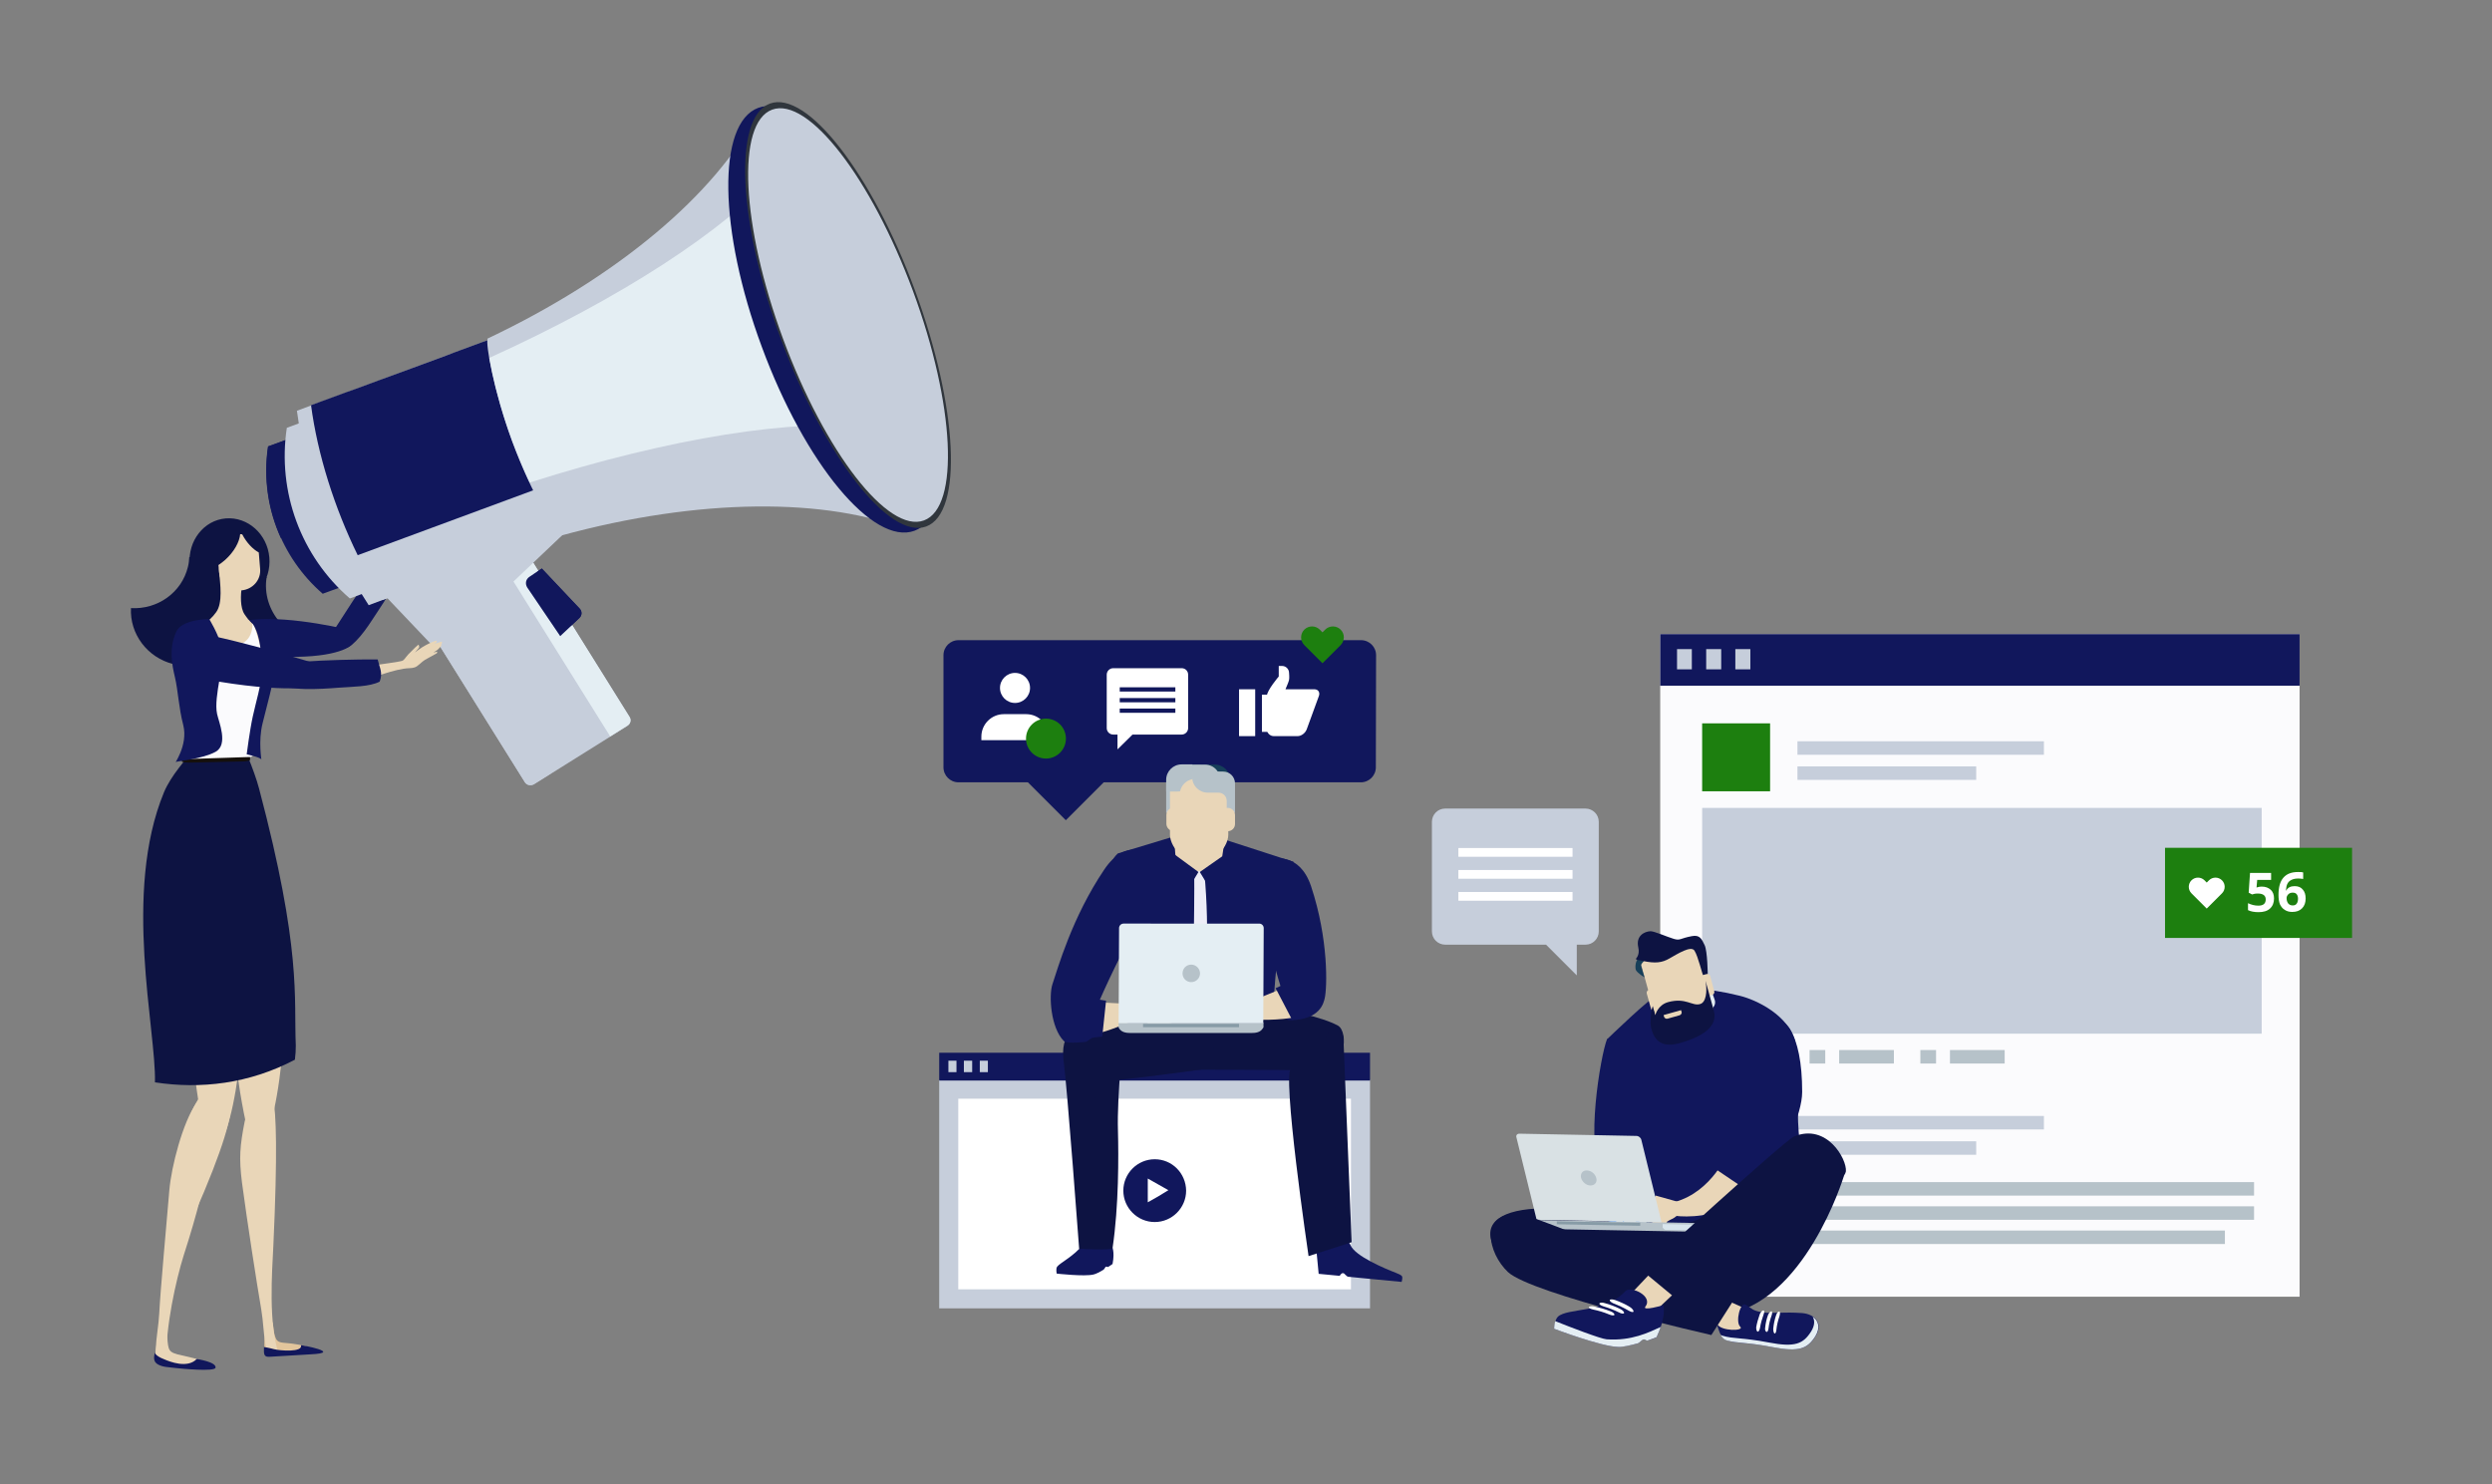 <?xml version="1.0" encoding="utf-8"?>
<!-- Generator: Adobe Illustrator 23.1.1, SVG Export Plug-In . SVG Version: 6.00 Build 0)  -->
<svg version="1.1" id="Layer_1" xmlns="http://www.w3.org/2000/svg" xmlns:xlink="http://www.w3.org/1999/xlink" x="0px" y="0px"
	 viewBox="0 0 1111.2 662" style="enable-background:new 0 0 1111.2 662;" xml:space="preserve">
<rect x="0" y="0" width="1111.2" height="662" fill="#808080" stroke="none"/>
<style type="text/css">
	.st0{display:none;}
	.st1{display:inline;fill:#EAEBF3;}
	.st2{fill:#0D1342;}
	.st3{fill:#11175C;}
	.st4{fill:#E2C59C;}
	.st5{fill:#E9D6B8;}
	.st6{fill:#C6CEDB;}
	.st7{fill:#E4EEF3;}
	.st8{fill:#30363D;}
	.st9{fill:#15100C;}
	.st10{fill:#FBFBFD;}
	.st11{fill:none;stroke:#C6CEDB;stroke-width:9.022;}
	.st12{fill:#1D7F0F;}
	.st13{fill:none;stroke:#C6CEDB;stroke-width:6.014;}
	.st14{fill:none;stroke:#B6C2C9;stroke-width:6.014;}
	.st15{fill:#F5B1AE;}
	.st16{fill:#FFFFFF;}
	.st17{fill:#4E99FF;}
	.st18{fill:none;stroke:#C6CEDB;stroke-width:5.112;}
	.st19{fill:#EDEDF7;}
	.st20{fill:#B6C2C9;}
	.st21{fill:#163F59;}
	.st22{fill:#879BA6;}
	.st23{fill:#ECB60D;}
	.st24{fill:#C4D1E1;}
	.st25{fill:#D8E5ED;}
	.st26{fill:#D9E1E4;}
</style>
<g id="Bg" class="st0">
	<rect x="-6.5" y="-11.5" class="st1" width="1131.3" height="688.1"/>
</g>
<g id="dizajn">
	<g>
		<path class="st2" d="M118.9,257.4c-2.5-2.2-5.5-3.9-9-4.7C99,250,88,256.6,85.4,267.3c-2.6,10.7,4.2,21.6,15.1,24.2
			c10.7,2.6,21.4-3.6,24.3-14C120.1,272.1,117.7,264.8,118.9,257.4z"/>
		<g>
			<path class="st3" d="M106.8,281.1c-0.2-2.4,1.8-4.3,5.4-4.7c18.4-1.9,44.6,4.8,44.6,4.8s2.8,3.6,0.1,6.3
				c-3.2,3.2-15.6,7.1-41.2,4.7C108.4,291.4,107.2,285.2,106.8,281.1z"/>
			<g>
				<path class="st4" d="M183.1,239.3c0,0,2-3.5,3.8-4.4c1.3-0.6,7.8-2.5,7.8-2.5s-1.4,2.1-4,2.8
					C186.9,236.4,183.1,239.3,183.1,239.3z"/>
				<path class="st4" d="M186.9,236.7c1-2.3,3.6-3.7,7.1-4.7c3.3-0.9,4.1-2.9,4.1-2.9s-2.2,0.3-7.1,2.2c-1.4,0.5-2.8,1.2-4.1,1.7
					C182.5,235.2,184.3,242.7,186.9,236.7z"/>
				<path class="st5" d="M181,242.8c1.8-0.1,4.2-2.5,5.3-2.3c3.1,0.7,4.6,2.1,4.7,2c0.1-3.8-5.1-4.6-6.7-6.3
					C182.6,234.7,176.3,243.1,181,242.8z"/>
				<path class="st5" d="M169.2,260.3c2.7-6.2,5.6-13.3,8.4-16c4-3.9,7.8-4.1,9.3-7.6c0.2-0.4,0.4-0.7,0.6-1.1
					c0.6-1,1.1-2.2,1.4-2.5c0.3-0.4,1.4-1.5,0.8-1.3c-5.3,2.3-11,5.3-11.9,6.4c-1.7,2.3-10.9,15.3-13.3,20.8
					C161.8,265.4,165.5,268.6,169.2,260.3z"/>
				<path class="st5" d="M186.4,236.5c0,0-1.3-0.6-0.9-1.6c0.6-1.6,3.1-4.2,4.1-5c1.1-1,6.7-4.7,6.7-4.7s-0.7,2.4-3,3.9
					C190,231.3,186.4,236.5,186.4,236.5z"/>
				<path class="st5" d="M158.5,267.3c1,4.5-2.8,16.9-0.4,17.3c8.6-10.2,18.2-44.2,18.2-44.2L158.5,267.3z"/>
			</g>
			<path class="st3" d="M174.8,260.4c-2.3-3.6-4.8-3.7-8.4-5.3c-5.8,7.4-12.7,18.7-18.1,26.9c-2,3.1,1.5,6,3.8,6.9
				c3.8,1.6,9.6-5.9,13.7-12.2C169.4,271,173.9,265.4,174.8,260.4z"/>
		</g>
		<g>
			<path class="st3" d="M162.2,258.1c-6.1,2.2-12.2,4.5-18.3,6.7c-18.8-16.3-28-41.1-24.3-65.7c6.1-2.2,12.2-4.5,18.3-6.7
				C146,214.3,154.1,236.2,162.2,258.1z"/>
			<path class="st3" d="M151.9,230.4c-4.7-12.6-9.4-25.3-14.1-38c-6.1,2.2-12.2,4.5-18.3,6.7c-2.1,14.2,0,28.4,5.8,41
				C134.3,236.9,143.1,233.7,151.9,230.4z"/>
			<path class="st6" d="M280.7,319.7c0.8,1.4,0.4,3.1-0.9,4l-41.7,26.1c-1.4,0.8-3.1,0.4-4-0.9l-43.9-70.3c-0.8-1.4-0.4-3.1,0.9-4
				l41.7-26.1c1.4-0.8,3.1-0.4,4,0.9L280.7,319.7z"/>
			<path class="st7" d="M280.7,319.7l-43.9-70.3c-0.8-1.4-2.6-1.7-4-0.9l-41.7,26.1c-1.1,0.7-1.6,2-1.2,3.2l33.9-21.2
				c1.4-0.8,3.1-0.4,4,0.9l43.9,70.3c0.1,0.2,0.2,0.5,0.3,0.7l7.8-4.9C281.2,322.8,281.6,321,280.7,319.7z"/>
			<path class="st6" d="M202.6,276.3c-0.9-1.4-0.4-3.1,0.9-4l34.2-21.4l-1-1.6c-0.8-1.4-2.6-1.7-4-0.9l-41.7,26.1
				c-1.4,0.9-1.7,2.6-0.9,4l43.9,70.3c0.8,1.4,2.6,1.7,4,0.9l7.5-4.7L202.6,276.3z"/>
			<path class="st6" d="M262.9,217.8c2.6,2.7,2.5,7-0.2,9.5l-62.1,59c-2.7,2.6-7,2.5-9.5-0.2l-28.7-30.2c-2.6-2.7-2.5-7,0.2-9.5
				l62.1-59c2.7-2.6,7-2.5,9.5,0.2L262.9,217.8z"/>
			<path class="st6" d="M177.1,259.1c-7,2.6-14.1,5.2-21.1,7.8c-21.8-18.8-32.4-47.6-28.1-76.1c7-2.6,14.1-5.2,21.1-7.8
				C158.3,208.4,167.7,233.8,177.1,259.1z"/>
			<path class="st6" d="M174.3,266.2c-3.3,1.2-6.6,2.5-9.9,3.7c-16.1-24.7-28.1-57.4-32-86.7c3.3-1.2,6.6-2.5,9.9-3.7
				C152.9,208.4,163.6,237.3,174.3,266.2z"/>
			<g>
				<path class="st6" d="M263.6,233.1c-3.3,1.2-89.6,33.1-92.9,34.4c-16.1-24.7-28.1-57.4-32-86.6c3.3-1.2,89.6-33.1,92.9-34.4
					C242.2,175.4,252.9,204.3,263.6,233.1z"/>
				<path class="st3" d="M230.9,146.8c-0.2,0.1-0.6,0.2-1,0.3c-0.9,0.3-2.1,0.8-3.7,1.4c-0.5,0.2-1.1,0.4-1.7,0.6
					c-1.1,0.4-2.2,0.8-3.4,1.3c-0.6,0.2-1.3,0.5-1.9,0.7c-1.5,0.5-2.9,1.1-4.5,1.6c-2.9,1.1-6,2.2-9.2,3.4c-2.1,0.8-4.4,1.6-6.6,2.5
					c-9.8,3.6-20.5,7.6-30.2,11.1c-3.5,1.3-6.9,2.6-10,3.7c-1.6,0.6-3.1,1.1-4.5,1.6c-8.6,3.2-14.6,5.4-15.5,5.7
					c2.9,22,10.5,45.9,20.8,66.9l96.3-35.6c-8.1-21.9-16.2-43.8-24.3-65.7C231.4,146.6,231.2,146.7,230.9,146.8z"/>
			</g>
			<path class="st3" d="M258.5,271.5l-16.9-18l-5.6,3.8c-1.6,1.1-1.9,3.1-0.9,4.7l14.7,21.7l8.6-8.1
				C259.5,274.5,259.6,272.7,258.5,271.5z"/>
			<path class="st3" d="M241.6,253.6l-1.8,1.2c-0.5,1.1-0.5,2.3,0.2,3.3l14.4,21.2l4-3.8c1.2-1.1,1.2-2.9,0.1-4.1L241.6,253.6z"/>
			<path class="st6" d="M379.7,141c-12.1-32.8-26.6-63.1-42.3-89.9c-18.3,35.4-61.9,72.4-120,99.9l0,0.2c-0.8,2.3,2.5,22.6,11,45.7
				c8.6,23.2,19.3,40.7,21.4,41.9l0,0.1c0.1,0,0.1,0,0.2,0l0,0l0,0c61.8-16.9,118.9-17.1,155.8-2.1
				C400.6,206.2,391.9,173.8,379.7,141z"/>
			<path class="st7" d="M377.7,135.5c-2-5.4-4.1-10.7-6.3-15.9c-7-15.7-15.6-29.9-25.5-42.5c-22.5,25.5-68.8,55.8-127.7,82.5
				c1.5,8.5,4.7,22.2,10.3,37.3c2.5,6.6,5.1,12.8,7.7,18.3c62.8-20,118.5-28.7,152.7-24.6C387.8,172.6,384.2,154,377.7,135.5z"/>
			<path class="st3" d="M339.7,154.7c19.2,52.1,49.7,88.8,68.1,82c18.4-6.8,17.6-54.5-1.6-106.6c-19.2-52.1-49.7-88.8-68.1-82
				S320.4,102.7,339.7,154.7z"/>
			<path class="st8" d="M348.3,151.5c19.3,52.1,48.2,89.4,64.7,83.3c16.5-6.1,14.2-53.2-5-105.3c-19.2-52.1-48.2-89.4-64.7-83.3
				C326.8,52.3,329.1,99.5,348.3,151.5z"/>
			<path class="st6" d="M349.2,151.2c18.7,50.6,46.8,86.8,62.8,80.9c16-5.9,13.8-51.7-4.9-102.3c-18.7-50.5-46.8-86.8-62.8-80.9
				S330.5,100.6,349.2,151.2z"/>
		</g>
		<g>
			<path class="st4" d="M137.2,600.6c0,0-1.9-0.7-7.1-1.4c-3.1-0.4-5.3-0.2-6.4-1.3c-1.9-1.7-1.8-8.3-2.2-8.2
				c-4.2,1.1-4.4,14.5-2.4,14.4c2.8,0,16.4-1.4,17.6-1.5C137.8,602.5,137.5,600.3,137.2,600.6z"/>
			<path class="st5" d="M116.9,488.2c-1.4,1.7-6.7,6.5-7.8,12c-2.1,10.7-2.6,16.2-1.2,27.2c2.3,17.3,6.6,45,8.6,56.6
				c1.8,10.5,0.5,23.6,7.9,20.2c-4.8-13.9-3.1-36.6-2.5-48.8C125.7,472.6,119.4,485.2,116.9,488.2z"/>
			<path class="st3" d="M134.2,599.9c1,3.3-9.4,2.5-12,1.8c-2.6-0.7-4.2-0.9-4.2-0.9c-0.1,0-0.2,0-0.3,0c0,0.1,0,0.1,0,0.2
				c0.1,1.8-0.6,4.3,2.4,4.1l18.4-1.1C153.3,603.3,134.2,599.8,134.2,599.9z"/>
			<path class="st5" d="M114.7,376.4c-3.5-0.9-3.6,2.1-6.1,9.8c-5,15-7.8,37.3-6.1,61c2,27.8,6.3,55.7,12,71
				c4.7-11,8.5-21,11.1-45.3C131.5,419.1,125.5,379.2,114.7,376.4z"/>
			<path class="st5" d="M115.9,380.3c-3.2-0.7-3.2,1.9-5.3,8.4c-4.1,12.7-6.1,31.4-3.9,51.3c2.5,23.2,7.6,48.9,13.8,49.2
				c2.4,0.1,3.4-17.3,4.3-31.8C127.6,412,125.8,382.4,115.9,380.3z"/>
			<path class="st5" d="M87.8,606.1c0,0-2-0.6-6.6-1.6c-3.2-0.7-4.8-1.2-5.6-2.5c-1.3-2.1-0.7-8.3-1.6-8.3c-4.2,0-5.4,11-4.4,12.8
				c1.3,2.3,15,3.3,17.1,2.2C87.6,608.2,88.1,606,87.8,606.1z"/>
			<path class="st5" d="M91.2,495.6c-1.9-0.9,0-8.9-3.7-3.6c-6,8.6-11.1,28.2-12,38.9c-1.4,16.8-3.9,43.5-4.5,54.9
				c-0.5,10.2-4.4,22.4,3.2,20.6c-0.4-14.4,4.2-35.3,7.7-46.5C94.2,521.8,97.2,498.3,91.2,495.6z"/>
			<path class="st3" d="M87.7,606.1c-4.1,4.3-12,1.2-14.5,0.1c-4.4-1.7-4.1-3.1-4.1-3.1c-0.4,1.7-1.1,4.2,1.5,5.5
				c2.3,1.2,4.8,1.1,7.7,1.5c2.5,0.3,17.3,1.7,17.8-0.1C96.7,607.4,87.8,606.1,87.7,606.1z"/>
			<path class="st5" d="M98.7,384.8c-3.4-1-3.5,1.9-6.2,9.3c-5.2,14.3-8.6,35.8-7.7,58.7c1.1,26.9,4.9,50.4,10,65.3
				c4.9-10.5,8.3-16.5,11.5-39.8C113.6,426.5,109.1,387.9,98.7,384.8z"/>
			<path class="st5" d="M95.1,484c-1.8-1-5.2,3.5-7.7,7.9c-4.9,8.7-6.8,19.6-9.4,34.5c-3,17.6-4,33.3-3.1,43.5
				c3.9-7.6,7.1-17.5,11.5-27.7C113.5,480.7,100.6,487.2,95.1,484z"/>
			<path class="st5" d="M99.6,381.5c-3.3-0.8-3.4,1.9-5.9,8.6c-4.7,13.2-7.5,32.8-5.8,53.7c1.5,19.5,4.7,37.1,8.7,50.2
				c1,3.3,4.7,3.4,5.4,0.4c2-9.5,3.3-20.3,4.4-31.8C110.8,415.2,109.8,384.1,99.6,381.5z"/>
			<path class="st2" d="M88.8,249c-1.5-0.3-2.9-0.5-4.4-0.6c-0.1,1.5-0.2,2.9-0.6,4.4c-2.8,11.6-13.7,19.1-25.4,18.4
				c-0.6,11.4,7.2,22.1,19,25c13.3,3.2,26.6-4.7,29.7-17.8C110.3,265.4,102.1,252.2,88.8,249z"/>
			<path class="st2" d="M120.1,248.6c0.9,10.5-6.3,19.7-16.1,20.5c-9.8,0.8-18.5-7-19.4-17.4c-0.9-10.5,6.3-19.7,16.1-20.5
				C110.5,230.4,119.2,238.2,120.1,248.6z"/>
			<path class="st5" d="M82.2,282.8c0,0,9.8,15.6,19.9,17.1c10.1,1.4,14.6-1.1,15.6-5.2s0.8-11.9-1.6-13.7s-4.8-3.6-7.1-7.1
				c-1.9-2.9-1.8-8.4-1.1-12.7c0.8-4.3,4.1-4.9,0.6-6.6c-3.5-1.7-2.3-3.8-5.7-2.9s-5.4-0.2-5.1,3c0.5,5.9,1.7,14.2-1.3,18.3
				C93.1,277.6,89.6,279.2,82.2,282.8z"/>
			<path class="st5" d="M108,238.3c-0.3,0-0.6-0.1-0.9-0.1c-0.3,3.5-2.7,7.9-6.7,11.5c-1,0.9-2,1.6-3,2.3l0.3,3.3
				c0.4,4.8,4.8,8.4,9.9,8c5.1-0.4,8.8-4.7,8.4-9.5l-0.6-7.4C112.7,244.9,110,242.1,108,238.3z"/>
			<path class="st2" d="M131.5,472.6c0.3-2.2,0.4-4.3,0.4-6.3c-0.9-21.4,2.7-42.6-16.4-114.7c-1-3.9-3.2-9.8-4.5-13
				c-8.6-5.4-15.8,0-24.8-4c-3.1,3.8-10,11.3-13.1,18.8c-18.5,44.8-3.4,106-4,129.3C89.4,485.8,111,483.4,131.5,472.6z"/>
			<path class="st9" d="M111.5,338.9c0,0.3-1.6,0.7-3.7,0.7l-23,0.5c-2,0-3.7-0.2-3.7-0.5l0-1.3c0-0.3,1.6-0.7,3.7-0.7l23-0.5
				c2,0,3.7,0.2,3.7,0.5L111.5,338.9z"/>
			<path class="st10" d="M120,302.3c-1.9-6.8-3.9-13.7-5.8-20.5c-0.4-1.5-1-2.9-1.6-4c0.2,16.5-21.9,9.5-21.4,2.6
				c-3.3,3.7-12.9,7.8-12.9,8.5c0.3,7.5,1.4,15,1.8,22.5c0.1,3.2,2.1,6,4.4,7.9c-0.1,0.6-0.2,1.2-0.1,1.8l-0.1,3.7
				c0.1,3-5.1,13.8-3,13.8l30.3-1c2.1,0,4.3-6.4,4.1-9.4l1.8-15c0-0.2,0-0.5-0.1-0.8C119.4,309.7,121,305.7,120,302.3z"/>
			<path class="st3" d="M93.3,276.1c0,0-12.1-0.1-14.7,5.6c-3.5,7.6-1.8,15.2-0.6,20.3c1.4,5.9,1.7,13.7,3.7,21.3
				c2.4,9.3-4.7,18.2-3.2,16.5c0.3-0.3,11.8-1.3,17.6-4.5c5.9-3.2,1.4-13.5,0.7-16.9c-1.7-7.7,3.8-23.4,2.2-29.5
				C97.3,282.5,93.3,276.1,93.3,276.1z"/>
			<path class="st3" d="M121.4,288.7c-0.5-2.3-2-4.8-4.1-7.8c-1.7-2.5-7.9-5.2-6.9-5c0.1,0,6.8,2.9,6.3,25c-0.1,3.8-2.7,12.7-4,18.7
				c-1.3,5.9-2.7,16.8-2.7,16.8s6.3,1.4,6.5,2.3c0.3,0.9-1.5-7.9,0.6-16.2C122.1,302.5,123.7,299.1,121.4,288.7z"/>
			<g>
				<path class="st3" d="M79.6,290.2c-0.1-2.5,1.3-9.1,6.3-8.3c21.9,3.6,63,16.5,63,16.5s2.8,4.6-1.4,6.2
					c-5.2,2.1-20.9,4.8-56.2-1.7C81.1,300.9,79.8,294.4,79.6,290.2z"/>
				<g>
					<path class="st5" d="M168.2,296.5c0,0,10.3-1.4,11.2-1.8c0.9-0.4,1.1-1.1,2.6-2.8c1.5-1.6,1.9-1.8,3.1-3.1
						c1.3-1.2,1.5-1.3,1.5-1.3s0.6,0.8,0.2,1.4c-0.3,0.5-1.4,1.6-1.7,2c-0.3,0.4,0.9-0.8,3.1-2.2c2.2-1.4,4.6-2.4,5.6-2.8
						c0.7-0.2,0.8-0.2,0.8-0.2c0.2,0.2,0.3,0.5,0.1,0.7c-0.2,0.2-1,0.7-1,0.7c0.3,0,1.8-0.5,2.1-0.6c0.2-0.1,0.6-0.2,0.9-0.3
						c0.5-0.1,0.6,0.4,0.1,1.1c0,0,0.1,0.4,0,0.7c-0.1,0.1-0.1,0.2-0.2,0.3c-0.1,0.1-0.2,0.2-0.3,0.3c-0.4,0.4-0.8,0.8-1.2,1.2
						c-0.2,0.1-1.8,1.2-1.7,1.3c0,0,1.5-0.6,1.5-0.5c0.1,0.2,0,0.7-0.2,0.8c-0.4,0.2-1.1,0.6-2.9,1.6c-2,1.1-2.5,1.2-4.6,3.1
						c-1.8,1.7-2.8,1.8-4.7,1.9c-6.5,0.2-17,4.7-18.9,4.8C161.6,303.1,168.2,296.5,168.2,296.5z"/>
				</g>
				<path class="st3" d="M169.3,304c1.5-4,0-6.1-0.9-9.9c-9.4-0.1-23.6,0.3-33.4,1c-3.6,0.2-10.1,6.9-9.4,9.3
					c1.1,4,17.9,2.9,25.3,2.3C157.6,306.2,164.7,306.3,169.3,304z"/>
			</g>
		</g>
	</g>
	<g>
		<g>
			<g>
				<rect x="740.3" y="282.8" class="st10" width="285.1" height="295.5"/>
				<rect x="740.3" y="282.8" class="st3" width="285.1" height="23"/>
				<line class="st11" x1="747.8" y1="294" x2="754.4" y2="294"/>
				<line class="st11" x1="760.8" y1="294" x2="767.5" y2="294"/>
				<line class="st11" x1="773.8" y1="294" x2="780.5" y2="294"/>
			</g>
		</g>
		<g>
			<rect x="759" y="322.6" class="st12" width="30.3" height="30.3"/>
			<line class="st13" x1="801.5" y1="333.6" x2="911.4" y2="333.6"/>
			<line class="st13" x1="801.5" y1="344.8" x2="881.2" y2="344.8"/>
			<line class="st14" x1="772" y1="471.3" x2="796.5" y2="471.3"/>
			<line class="st14" x1="758.8" y1="471.3" x2="765.9" y2="471.3"/>
			<line class="st14" x1="820.1" y1="471.3" x2="844.5" y2="471.3"/>
			<line class="st14" x1="806.9" y1="471.3" x2="813.9" y2="471.3"/>
			<line class="st14" x1="869.5" y1="471.3" x2="893.9" y2="471.3"/>
			<line class="st14" x1="856.3" y1="471.3" x2="863.3" y2="471.3"/>
			<rect x="759" y="360.3" class="st6" width="249.5" height="100.7"/>
		</g>
		<g>
			<rect x="759" y="489.8" class="st15" width="30.3" height="30.3"/>
			<line class="st13" x1="801.5" y1="500.7" x2="911.4" y2="500.7"/>
			<line class="st14" x1="759" y1="530.2" x2="1005.1" y2="530.2"/>
			<line class="st14" x1="759" y1="541" x2="1005.1" y2="541"/>
			<line class="st14" x1="759" y1="551.8" x2="992.1" y2="551.8"/>
			<line class="st13" x1="801.5" y1="512" x2="881.2" y2="512"/>
		</g>
	</g>
	<g>
		<rect x="965.4" y="378.1" class="st12" width="83.4" height="40.2"/>
		<g>
			<path class="st16" d="M1008.5,395.4c1.7,0,3,0.5,4,1.4c1,0.9,1.5,2.2,1.5,3.9c0,1.9-0.6,3.4-1.8,4.5c-1.2,1.1-2.9,1.6-5.1,1.6
				c-1.9,0-3.5-0.3-4.7-0.9v-3.1c0.6,0.3,1.4,0.6,2.2,0.8c0.8,0.2,1.6,0.3,2.4,0.3c2.2,0,3.3-0.9,3.3-2.8c0-1.7-1.2-2.6-3.5-2.6
				c-0.4,0-0.9,0-1.4,0.1c-0.5,0.1-0.9,0.2-1.2,0.3l-1.5-0.8l0.6-8.8h9.4v3.1h-6.2l-0.3,3.4l0.4-0.1
				C1007.2,395.5,1007.8,395.4,1008.5,395.4z"/>
			<path class="st16" d="M1016,399.1c0-3.4,0.7-6,2.2-7.7c1.5-1.7,3.6-2.5,6.5-2.5c1,0,1.7,0,2.3,0.2v2.9c-0.7-0.1-1.4-0.2-2.1-0.2
				c-1.3,0-2.3,0.2-3.1,0.6c-0.8,0.4-1.4,0.9-1.8,1.7c-0.4,0.7-0.6,1.8-0.7,3.1h0.1c0.8-1.4,2-2,3.8-2c1.6,0,2.8,0.5,3.6,1.5
				c0.9,1,1.3,2.3,1.3,4c0,1.8-0.5,3.3-1.6,4.4c-1.1,1.1-2.5,1.6-4.4,1.6c-1.3,0-2.4-0.3-3.3-0.9c-1-0.6-1.7-1.5-2.2-2.6
				C1016.2,402.1,1016,400.7,1016,399.1z M1022.3,403.8c0.8,0,1.4-0.2,1.8-0.8c0.4-0.5,0.6-1.3,0.6-2.2c0-0.8-0.2-1.5-0.6-2
				c-0.4-0.5-1-0.7-1.8-0.7c-0.7,0-1.4,0.2-1.9,0.7c-0.5,0.5-0.8,1.1-0.8,1.7c0,0.9,0.2,1.7,0.7,2.4
				C1020.8,403.5,1021.5,403.8,1022.3,403.8z"/>
		</g>
		<path class="st16" d="M990.8,392.6c-1.6-1.6-4.2-1.6-5.8,0l-1,1l-1-1c-1.6-1.6-4.2-1.6-5.8,0c-1.6,1.6-1.6,4.2,0,5.8l1,1l0,0
			l5.8,5.8l5.8-5.8l0,0l1-1C992.4,396.8,992.4,394.2,990.8,392.6z"/>
	</g>
	<g>
		<polygon class="st17" points="779.7,574.6 690,574.6 699.2,540.2 788.9,540.2 		"/>
		<g>
			<path class="st16" d="M731.9,564.5h-3.1l2.3-8.6l0.4-1.4l0.5-1.6c-0.7,0.5-1.1,0.9-1.4,1l-2.1,1.4l-1-1.9l5.8-3.8h2.6
				L731.9,564.5z"/>
			<path class="st16" d="M746.4,564.5H736l0.6-2.2l4.7-3.8c1.4-1.1,2.3-1.9,2.8-2.3c0.4-0.4,0.8-0.8,1.1-1.2s0.4-0.8,0.5-1.2
				c0.1-0.6,0.1-1-0.1-1.3c-0.2-0.3-0.6-0.4-1.2-0.4c-0.6,0-1.2,0.1-1.8,0.4c-0.6,0.2-1.3,0.6-2,1.1l-1.2-2c0.9-0.6,1.6-1.1,2.2-1.3
				c0.5-0.2,1.1-0.4,1.7-0.6c0.6-0.1,1.3-0.2,1.9-0.2c0.9,0,1.7,0.1,2.3,0.5s1.1,0.8,1.3,1.4c0.2,0.6,0.2,1.3,0,2.1
				c-0.2,0.7-0.5,1.3-0.9,1.9c-0.4,0.6-0.9,1.2-1.6,1.8c-0.7,0.6-1.8,1.5-3.4,2.7l-2.4,1.8l0,0.1h6.4L746.4,564.5z"/>
			<path class="st16" d="M755.8,555c1.5,0,2.5,0.4,3.1,1.2c0.6,0.8,0.8,1.9,0.4,3.3c-0.4,1.6-1.3,2.9-2.6,3.8
				c-1.3,0.9-2.9,1.4-4.7,1.4c-1.6,0-2.9-0.2-3.8-0.8l0.7-2.7c0.4,0.3,1,0.5,1.7,0.7c0.7,0.2,1.3,0.3,1.9,0.3c1.9,0,3.1-0.8,3.5-2.4
				c0.4-1.5-0.4-2.2-2.4-2.2c-0.3,0-0.8,0-1.2,0.1c-0.4,0-0.8,0.1-1.1,0.2l-1.1-0.7l2.6-7.6h8l-0.7,2.7h-5.3l-1.1,2.9l0.4,0
				C754.7,555.1,755.2,555,755.8,555z"/>
			<path class="st16" d="M772.7,564.5h-3.6l-2.2-6.3l-1.6,1l-1.4,5.3h-3.1l4-14.8h3.1l-1.8,6.8l1.7-1.7l5.4-5h3.5l-6.9,6.5
				L772.7,564.5z"/>
		</g>
		<g>
			<path class="st16" d="M719.2,554.1h-5.8c0.4-0.6,1-1.5,1.2-1.8c0.2-0.4,0.4-1.4,0.4-1.4c0.2-0.7-0.2-1.4-1-1.4h-0.7l-0.6,2.1
				c0,0-3.1,2.8-3.4,3.9l-1.7,6.6c-0.2,0.7,0.2,1.4,1,1.4h4.7c0.7,0,1.7-0.6,2.2-1.4l4.2-6.6C720.2,554.7,720,554.1,719.2,554.1z"/>
			<polygon class="st16" points="708.3,562.5 706.5,562.5 708.5,555.1 710.3,555.1 			"/>
			<polygon class="st16" points="701,563.4 704.2,563.4 706.7,554.1 703.5,554.1 			"/>
		</g>
	</g>
	<g>
		<path class="st6" d="M712.9,415.4c0,3.2-2.6,5.9-5.9,5.9h-3.9V435l-13.7-13.7h-45c-3.2,0-5.9-2.6-5.9-5.9v-48.9
			c0-3.2,2.6-5.9,5.9-5.9H707c3.2,0,5.9,2.6,5.9,5.9L712.9,415.4L712.9,415.4z"/>
		<rect x="650.3" y="378.2" class="st16" width="50.9" height="3.9"/>
		<rect x="650.3" y="388" class="st16" width="50.9" height="3.9"/>
		<rect x="650.3" y="397.8" class="st16" width="50.9" height="3.9"/>
	</g>
	<g>
		<rect x="418.8" y="481.5" class="st6" width="192.1" height="102"/>
		<rect x="427.3" y="490" class="st16" width="175.1" height="85"/>
		<g>
			<rect x="418.8" y="469.5" class="st3" width="192.1" height="12.4"/>
			<line class="st18" x1="422.9" y1="475.6" x2="426.5" y2="475.6"/>
			<line class="st18" x1="429.8" y1="475.6" x2="433.5" y2="475.6"/>
			<line class="st18" x1="436.9" y1="475.6" x2="440.5" y2="475.6"/>
		</g>
		<path class="st3" d="M514.9,517c-7.7,0-14,6.3-14,14s6.3,14,14,14s14-6.3,14-14C528.8,523.2,522.6,517,514.9,517z M516.4,533.6
			l-4.6,2.6v-5.3v-5.3l4.6,2.6l4.6,2.6L516.4,533.6z"/>
	</g>
	<g>
		<g>
			
				<rect x="463.1" y="336.2" transform="matrix(0.707 -0.707 0.707 0.707 -107.173 438.194)" class="st3" width="24.5" height="24.5"/>
		</g>
		<g>
			<path class="st3" d="M613.5,342.2c0,3.7-3,6.7-6.7,6.7H427.4c-3.7,0-6.7-3-6.7-6.7v-50c0-3.7,3-6.7,6.7-6.7h179.5
				c3.7,0,6.7,3,6.7,6.7L613.5,342.2L613.5,342.2z"/>
		</g>
		<g>
			<path class="st16" d="M467.6,330.1c0,0,0-1.1,0-1.6c0-5.5-4.5-10-10-10c-1.8,0-8.2,0-10,0c-5.5,0-10,4.5-10,10c0,0.6,0,1.6,0,1.6
				H467.6z"/>
			<path class="st16" d="M459.3,306.8c0,3.7-3,6.7-6.7,6.7s-6.7-3-6.7-6.7s3-6.7,6.7-6.7C456.3,300.1,459.3,303.1,459.3,306.8z"/>
		</g>
		<path class="st12" d="M475.3,329.4c0,4.9-4,8.9-8.9,8.9c-4.9,0-8.9-4-8.9-8.9c0-4.9,4-8.9,8.9-8.9
			C471.4,320.5,475.3,324.5,475.3,329.4z"/>
		<path class="st12" d="M597.8,280.8c-1.9-1.9-5-1.9-6.9,0l-1.2,1.2l-1.2-1.2c-1.9-1.9-5-1.9-6.9,0c-1.9,1.9-1.9,5,0,6.9l1.2,1.2
			l0,0l6.9,6.9l6.9-6.9l0,0l1.2-1.2C599.7,285.7,599.7,282.7,597.8,280.8z"/>
		<g>
			<g>
				<path class="st16" d="M586.1,307.4h-12.9c0.6-1.5,1.4-3.2,1.6-4.2c0.2-0.9,0-3.1,0-3.1c0-1.7-1.4-3.1-3.1-3.1h-1.5v4.7
					c0,0-5.3,6.2-5.3,8.7v14.8c0,1.7,1.4,3.1,3.1,3.1h10.6c1.7,0,3.5-1.4,4.1-3.1l5.4-14.8C588.7,308.8,587.8,307.4,586.1,307.4z"/>
				<rect x="562.7" y="309.8" class="st16" width="4" height="16.6"/>
				<rect x="552.5" y="307.4" class="st16" width="7.2" height="20.9"/>
			</g>
		</g>
		<path class="st16" d="M526.9,298h-30.5c-1.6,0-2.9,1.3-2.9,2.9v23.8c0,1.6,1.3,2.9,2.9,2.9h1.9v6.6l6.7-6.6h21.9
			c1.6,0,2.9-1.3,2.9-2.9v-23.8C529.8,299.2,528.5,298,526.9,298z M524.1,317.9h-24.8V316h24.8V317.9z M524.1,313.2h-24.8v-1.9h24.8
			V313.2z M524.1,308.4h-24.8v-1.9h24.8V308.4z"/>
	</g>
	<g>
		<path class="st2" d="M524.2,477c0,0,46,0.1,63.8,0.4c12.3,0.2,13.4-17.3,8.6-20c-14.7-8-60.6-12.1-60.6-12.1L504.8,474
			C504.7,473.9,506.5,473.9,524.2,477z"/>
		<path class="st3" d="M567.6,383.1c0,0,11.8-3.3,17,12.1c7.9,23.7,7.2,45.4,6.1,50c-0.5,2.1-2,9.5-15.3,9.8
			c-5.3,0.1-3.2-11.4-3.2-11.4s-3.4-9.7-7.1-26.3C561.5,401,567.6,383.1,567.6,383.1z"/>
		<path class="st3" d="M576.9,384.4l-30.3-9.8l-23-1.6l-25.1,7.6c0,0-8.2,5.7-0.6,23.9c7.7,18.2,4.7,46.8,4.7,46.8l64.9,2.1
			c0,0,1.2-26.4,5.5-52.8C574,394.8,574.1,387.8,576.9,384.4z"/>
		<path class="st19" d="M532.5,452.2h3.3c3.4-25.5,3.3-51.8-0.5-77.2c-1,0.6-2,1.2-3,1.8C533.1,402.8,531.6,428.8,532.5,452.2z"/>
		<g>
			<path class="st5" d="M545.4,381.8c-0.4,3.5-3.3,6.5-6.3,6.7c-2.9,0-5.7,0-8.6,0c-3-0.1-5.9-3.2-6.3-6.7
				c-0.7-5.8-1.4-11.6-2.1-17.3c-0.5-3.5,1.6-10.4,6.2-12.5c4.2-1.8,9-1.8,13.1,0c4.6,2,6.6,9,6.2,12.5
				C546.8,370.3,546,376,545.4,381.8z"/>
		</g>
		<polygon class="st3" points="534.4,388.9 528.9,397.9 518.9,385.4 520.5,378.8 523.8,376.2 523.8,381.1 		"/>
		<polygon class="st3" points="535,388.9 540.5,397.9 549.8,386.2 548.3,379.1 545.9,376.1 545,381.9 		"/>
		<g>
			<path class="st20" d="M533.4,341c-2.4,0-4.5,1.2-5.7,3.1h-2.4c-3,0-5.3,2.4-5.3,5.3v13.1h3.7v-5.3c0-2.1,1.7-3.7,3.7-3.7h2.2
				h-3.4h2.3c3.8,0,6.9-3.1,6.9-6.9V341H533.4z"/>
			<path class="st5" d="M526.8,367.4c0,1.8-1.5,3.2-3.2,3.2h-0.3c-1.8,0-3.2-1.5-3.2-3.2v-4c0-1.8,1.5-3.2,3.2-3.2h0.3
				c1.3,0,2.5,0.8,3,1.9"/>
			<path class="st21" d="M530.5,346.2v-5.2h2.1h5.7h3.4c3.8,0,6.9,3.1,6.9,6.9v5.2h-2.2h-5.7h-3.4
				C533.6,353.1,530.5,350,530.5,346.2z"/>
			<path class="st5" d="M547.7,372.4c0,2.7-2.1,7.4-5.6,8.8c-4.7,1.9-10.3,1.9-14.9,0c-3.4-1.5-5.5-6.1-5.5-8.8c0-7.8,0-15.5,0-23.2
				c0-2.8,2.7-5,6.1-5.1c4.6,0,9.3,0,13.9,0c3.4,0,6.1,2.4,6.1,5.1C547.7,356.9,547.7,364.6,547.7,372.4z"/>
			<path class="st20" d="M537.3,341c2.4,0,4.5,1.2,5.7,3.1h2.4c3,0,5.3,2.4,5.3,5.3v13.1H547v-5.3c0-2.1-1.7-3.7-3.7-3.7h0h1.3h-6.1
				c-3.8,0-6.9-3.1-6.9-6.9V341H537.3z"/>
			<path class="st5" d="M544,363.5c0-1.8,1.5-3.2,3.2-3.2h0.3c1.8,0,3.2,1.5,3.2,3.2v4c0,1.8-1.5,3.2-3.2,3.2h-0.3
				c-1.3,0-2.5-0.8-3-1.9"/>
			<path class="st20" d="M531.6,347.5c0.1-0.4,0.1-0.9,0.1-1.4v-5.2h-2.1h-2.7c-3.8,0-6.9,3.1-6.9,6.9v5.2h1.4h0.7h2.7
				c0.5,0,1,0,1.4-0.1C526.8,350.2,528.9,348.1,531.6,347.5z"/>
		</g>
		<path class="st3" d="M471.4,564.9c-0.7,0.9-0.2,3.1-0.2,3.1s12.4,1.4,16.4,0.4c1-0.2,2.8-1.1,4.4-2.1c0.3-0.1,0.8-1.1,1-1.3
			c0.5-0.3,0.8,0.2,1.2,0c1.1-0.7,1.9-1.3,1.9-1.3c1.1-5.7-0.3-7.9-0.3-7.9s-10.6-3.5-12.5-1.1C478.6,560.5,472.9,563,471.4,564.9z"
			/>
		<path class="st3" d="M587.1,558.7l0.9,9.4l9.4,0.9c0,0,0.6-1.3,1.5-1.2c0.7,0,1.4,1.5,2.3,1.6c2,0.2,4.2,0.4,5,0.5
			c1.7,0.2,18.8,1.8,18.8,1.8s0.6-1.9,0.1-2.6c-0.2-0.4-1.7-1.1-2.8-1.5c-4.7-1.8-18.1-7.4-20.1-12.3
			C599.8,549.4,587.1,558.7,587.1,558.7z"/>
		<g>
			<path class="st5" d="M572.9,440.4l-31.6,12.9c0,0,22.4,3.2,36.5,0.3C587.3,451.7,573.4,439.9,572.9,440.4z"/>
		</g>
		<path class="st2" d="M501.1,460c0,0-3.1,28.9-2.6,44.2c0.3,11.5,0.4,33.6-2.4,52.4c-0.1,1.2-14.9,0.3-14.9,0.3s-5.3-71.7-6.9-83.4
			C472.8,461.7,477.3,453.2,501.1,460z"/>
		<path class="st2" d="M593.7,467c0,0-4.7,7.5-17.8,9.3c-4.7,0.6,7.6,83.9,7.6,83.9l19.2-6.2l-3.7-92.1L593.7,467z"/>
		<path class="st2" d="M540.7,476.3c0,0-25.1,3.6-41.9,5.3c-6.2,0.6-11.5-16.6-12.2-17.3c-4.5-4.7-8.9-4.1-8.8-4.3
			c3.6-3.9,22.5-7.6,42.2-12.2c19.7-4.6,22.7-1.7,22.7-1.7L540.7,476.3z"/>
		<path class="st2" d="M519.9,447.8c-19.7,4.6-38.5,8.3-42.2,12.2c-0.1,0.1,4.3-0.4,8.8,4.3c0.2,0.2,1.3,5.7,2.1,7.7
			c-3.2-5.8,43-22.1,53-26.3C539.8,445.1,534.4,444.4,519.9,447.8z"/>
		<polygon class="st2" points="498.3,476.1 496.4,532.3 494.4,545.4 494.2,532.3 494.7,524.2 490.2,511.6 487.8,482.3 491.2,483.5 
			490.8,470.7 		"/>
		<path class="st2" d="M593,460l4.7,1.3l1.7,67.6l-9.8,24.2l4.7-16.5l-1.9-34c0,0-6.8,16.5-6.8,15.6c0-0.9,5.8-35.7,5.8-35.7
			s-6.4,5.3-5.8,5.1C586.2,487.4,589.4,463.2,593,460z"/>
		<path class="st3" d="M512.4,381c0,0-10.1-7.9-20,6.8c-14.5,21.5-20.8,44.4-23.1,51.1c-1.7,5.1-0.8,19.5,5.1,25.4
			c1.4,1.4,10,0.3,10,0.3l5.6-3.9l-2.4-4.5l-0.1-3.6c0,0,7.2-17.3,16-33.7C512.4,402.5,512.4,381,512.4,381z"/>
		<g>
			<path class="st5" d="M487.7,446.9l32.8,1.7c0,0-31.6,14.5-32.7,12C482,446.4,487.7,446.9,487.7,446.9z"/>
			<g>
				<path class="st5" d="M505.8,445.8c1.9-0.9,1.7-0.9,1.7-0.9s1.7,2.1,4.3,2.5c1.3,0.2,5.3,0.2,5.3,0.2l6.1,0.1l2.8-0.1
					c0,0,1.6-0.2,2,0c1.2,0.8,0.2,1.4,0.2,1.4l-10.8,1.6l10.4,1.3c0,0,1.3,0.4,1.4,1.1c0,0.7-0.4,0.6-0.4,0.6l-12.1,1.3l5.3,1.3
					c0,0,1.3,0.4,1.4,1.1c0.1,0.7,0.1,1,0.1,1l-11.1-1.1C512.4,457.1,503.8,446.8,505.8,445.8z"/>
				<path class="st5" d="M517.8,452.5l7.3,1.3c0,0,1.6,0.1,2.4,0.6c0.8,0.6,0.3,1.4,0.3,1.4l-11.1-0.9L517.8,452.5z"/>
			</g>
		</g>
		<g>
			<path class="st20" d="M563.4,458.2C563.4,458.2,563.4,458.2,563.4,458.2v-2.1h-64.6v2.1v0l0.2,0.4c1.1,1.8,3.1,2.1,5.3,2.1h53.5
				c2.3,0,4.2-0.3,5.3-2.1L563.4,458.2z"/>
			<g>
				<rect x="509.7" y="456.6" class="st22" width="42.8" height="1.5"/>
			</g>
			<g>
				<path class="st7" d="M563.3,456.3l0.2-42.4c0-1.1-0.9-2-2-2H501c-1.1,0-2,0.9-2,2l-0.2,42.4H563.3z"/>
				<path class="st20" d="M535.1,434.1c0,2.2-1.8,3.9-3.9,3.9c-2.2,0-3.9-1.7-3.9-3.9s1.7-3.9,3.9-3.9
					C533.3,430.2,535.1,432,535.1,434.1z"/>
			</g>
		</g>
		<polygon class="st3" points="483.5,463.2 481.2,448.8 484.9,445 493.2,446.3 491.5,462.3 		"/>
		<polygon class="st3" points="584.1,452.9 584.9,447.6 574.4,438.2 568.8,440.7 576.2,454.9 		"/>
	</g>
	<g>
		<g>
			<path class="st3" d="M775.8,444.1c7.7,1.9,21.8,8.8,24.7,20.5c4.4,17.6-4.4,43.4,9.6,68.7c4.5,8-77.5,18.9-77.5,18.9l-15.8-88.9
				c0,0,19.8-19.3,23.8-20.6C748.9,440,760.5,440.3,775.8,444.1z"/>
			<g>
				<path class="st3" d="M716.6,463.4c-2.9,7.1-10,49.4-2,59.4c0.9,1.2-4.2,3-3.2,8.2c0.1,0.9,1.7,5.1,1.7,5.1l6.5,1.7l19.8-11.3
					l-3.8-4.6l-1.8,0c0,0-1.7-1.6-1.2-3.5c0.5-1.9-4.6-5.1-12.1-37.9C718.2,470.8,717.3,461.8,716.6,463.4z"/>
				<path class="st23" d="M724.3,520.7l5.9-1.3l2.4-0.4c0,1.6,1.3,2.8,1.3,2.8l-4.6,0.1l-5.3,1.2l-6.4,3.7L724.3,520.7z"/>
			</g>
			<path class="st24" d="M732.7,526.2c0,0-4.5,0-8.4,2.3c-3,1.8-5.6,5.7-3,7.8c2.7,2.1,6.8,4.1,6.8,4.1S738.5,540.7,732.7,526.2z"/>
			<path class="st7" d="M721.3,536.5l2.8-0.6c0,0,9.5-0.9,10.9-0.1c1.4,0.7,5.7,3.7,5.7,3.7l0.9,0.8c0,0-2.1,1.3-5-0.7
				c-2.9-2-3.1-0.5-3.1-0.5l0.5,2.5l0,3.2l0.4,1.4c0,0,0.4,0.7,0.1,1c-0.9,0.8-1.8,0.4-1.8,0.4l-2.9-5l-0.8,5.5c0,0-0.4,0.7-1.3,0.9
				c-0.9,0.2-0.9,0-0.9,0l-0.6-1.4c0,0.3-0.2,0.7-0.6,1c-0.7,0.6-1.7,0.5-1.7,0.5l0.3-5.8l-1.2,3c0,0-0.4,0.7-1.3,0.9
				c-1,0.2-1.2,0.3-1.2,0.3L721.3,536.5z"/>
			<g>
				<g>
					<path class="st5" d="M770.5,513.9c0,0-6.9,17.4-23.5,22.1c-2.9,0.8-4.7,3.9-3.2,4.9c1.8,1.3,4.2,1.6,8.3,1.6
						c8.7,0,20.4-2.7,28.6-10.6c12.1-11.7,15.8-17,14.6-22.9C794.2,503.1,770.5,513.9,770.5,513.9z"/>
					<path class="st3" d="M798.1,458.8c3.5,5.8,5.5,15,5.5,28.2c0,10.3-8.9,27-10.2,32.2c-0.2,0.9-0.8,4.6-0.8,4.6l-9.8,9.6
						l-19.7-13.3l6-9.2l1.8,0.2c0,0,1.1-5,0.8-7s5.4-28.4,8.3-45.3C781.7,448.9,794.6,453.1,798.1,458.8z"/>
					<path class="st3" d="M780.5,510.8l-5.7-1.8l-2.3-0.6c-0.1,1.6-1.6,2.7-1.6,2.7l4.5,0.5l5.2,1.6l6.1,4.2L780.5,510.8z"/>
				</g>
				<path class="st5" d="M748.3,536l-10-2.8c0,0-2.9,3.8-2.3,4.7c0.5,0.9,0,6.6,0,6.6l4.8,4.1l3.9-1.3c0,0,0.3-1.7-1.1-1.9
					c-1.4-0.2,0.9-1.2,1.6-1.6C746.1,543.5,751.8,540.5,748.3,536z"/>
			</g>
			<g>
				<path class="st7" d="M764.6,445.9c0.6,1.7-0.3,3.7-2.1,4.3l-10.9,3.8c-1.7,0.6-3.7-0.3-4.3-2.1l-6.9-19.6
					c-0.6-1.7,0.3-3.7,2.1-4.3l10.9-3.8c1.7-0.6,3.7,0.3,4.3,2.1L764.6,445.9z"/>
			</g>
			<g>
				<path class="st5" d="M738.9,456c0.6,2.1,2.8,3.3,4.8,2.8l17.2-4.7c2.1-0.6,3.3-2.8,2.8-4.8l-7-25.4c-0.6-2.1-2.8-3.3-4.8-2.8
					l-17.2,4.7c-2.1,0.6-3.3,2.8-2.8,4.8L738.9,456z"/>
				<path class="st21" d="M733.3,435.9c0,0-3-1.8-3.8-3.2c-0.4-0.7-0.5-3.8,1.1-5.4c1.6-1.6,3.7,0,3.7,0s-2.6,2.5-2.6,3.2
					C731.8,431.1,733.3,435.9,733.3,435.9z"/>
				<path class="st2" d="M761.5,434.7c0,0-0.1-10.5-1.4-13.2c-1.3-2.7-2.1-4.7-5.7-4c-5.4,1-5.1,2.1-8.1,1.2
					c-3-0.9-8.6-3.4-10.3-3.4c-2.8,0.1-6.6,2.1-5.5,7.1c0.9,3.7-1.2,5.2-1.1,5.3c0.3,0.4,1.4,0.5,3.3,0.9c5.4,1.1,8.4,0.8,11.8-1.2
					c3.4-1.9,9.6-5.9,11.1-3.4c1.6,2.5,3.5,10.8,4,11.4C760.3,435.9,761.1,435.4,761.5,434.7z"/>
				<path class="st5" d="M758.2,443.8c0.2,0.7,0.9,1.1,1.6,0.9l3.7-1c0.7-0.2,1.1-0.9,0.9-1.6l-1.8-6.8c-0.2-0.7-0.9-1.1-1.6-0.9
					l-3.7,1c-0.7,0.2-1.1,0.9-0.9,1.6L758.2,443.8z"/>
				<path class="st5" d="M736.2,449.9c0.2,0.7,0.9,1.1,1.6,0.9l3.7-1c0.7-0.2,1.1-0.9,0.9-1.6l-1.9-6.8c-0.2-0.7-0.9-1.1-1.6-0.9
					l-3.7,1c-0.7,0.2-1.1,0.9-0.9,1.6L736.2,449.9z"/>
				<path class="st2" d="M760.5,437.4c0,0,2.8,10,3.7,13.3c0.8,3,1.5,10-15.6,14.6c-10.1,2.8-11.8-4.7-12.4-7.2
					c-0.5-1.8,0-8,0.8-9.4c0,0,1.1,4.1,1.1,4.1s1-4.6,5.8-5.9c7.8-2.1,10.7,1.9,14.1,0.9C760.7,447.2,761.4,442.3,760.5,437.4z"/>
				<path class="st5" d="M748.9,452.8l-5.3,1.5c-0.7,0.2-1.4-0.2-1.6-0.9l-0.2-0.7l7.8-2.2l0.2,0.7
					C750.1,451.8,749.6,452.6,748.9,452.8z"/>
			</g>
		</g>
		<path class="st2" d="M665.3,554.2c2.4,6.7,45.2,31.6,59.5,30.1l43.2,2.1c36.7-4.5,54.1-61.6,54.1-61.6
			c-1.5-14.3-37.6,6.4-50.5,12.9c-20.4,10.2-33.3,10.7-33.3,10.7c-13.7,1.4-29.5-9.2-46.8-9.5C672.5,538.5,661.4,543.6,665.3,554.2z
			"/>
		<g>
			<path class="st20" d="M759.3,547.3C759.3,547.3,759.3,547.3,759.3,547.3l0-1.8l-74.4-1.4l0,1.8v0l0.2,0.3
				c0.9,1.6,2.6,1.9,4.6,1.9l64.7,1.2c1.9,0,3.7-0.2,4.7-1.7L759.3,547.3z"/>
			<path class="st25" d="M741.3,547.3L741.3,547.3l0.2,0.3c0.3,0.4,0.6,0.7,1.1,0.9l11.3,0.2c1.9,0,3.5-0.1,4.5-1.4l0.2-0.2
				c0,0,0,0,0,0v-0.9l-17.2-0.3V547.3z"/>
			<g>
				
					<rect x="712" y="527.2" transform="matrix(1.814585e-02 -1 1 1.814585e-02 154.063 1248.43)" class="st22" width="1.3" height="37.2"/>
			</g>
			<g>
				<path class="st26" d="M740.9,545.1l-9-36.7c-0.2-1-1.2-1.8-2.2-1.8l-52.2-1c-1,0-1.6,0.7-1.3,1.7l9,36.7L740.9,545.1z"/>
				<path class="st20" d="M711.8,525.4c0.5,1.9-0.7,3.3-2.6,3.3c-1.9,0-3.7-1.6-4.2-3.4c-0.4-1.9,0.7-3.4,2.6-3.3
					C709.5,522,711.3,523.5,711.8,525.4z"/>
			</g>
		</g>
		<g>
			<path class="st5" d="M774.6,595.9c-5.1,0.9-9.1-5.1-9.1-5.1l-13.3-10.5l2.8-7.1l25.9,11.6C781,584.9,779.8,595,774.6,595.9z"/>
			<path class="st3" d="M765.6,590.4c0,0,0,0.6,1,3.3c1,2.7,2.2,3.7,3.5,4.1c4.9,1.5,8.5,0.7,20.5,3c11.9,2.3,15.5,0.6,19-4.9
				c3.5-5.5-0.1-9.8-6-10.3c-8.4-0.6-13.1,0.3-17.5-0.3c-4.6-0.7-4.9-1.7-7.6-3.4c-2.5-1.6-4.8,7.7-2.5,9.8
				C778.1,593.6,767.4,593.9,765.6,590.4z"/>
			<path class="st7" d="M768.1,595.7c4.9,1.5,8.5,0.7,20.5,3c11.9,2.3,15.5,0.6,19-4.9c1.6-2.6,1.7-4.8,0.7-6.6
				c2.6,1.8,3.5,4.9,1.2,8.7c-3.5,5.5-7.1,7.2-19,4.9c-11.9-2.3-15.5-1.6-20.5-3c-1-0.3-1.9-0.9-2.8-2.5
				C767.5,595.5,767.8,595.6,768.1,595.7z"/>
			<path class="st5" d="M765.6,590.6c0-0.1,0-0.1,0-0.1C765.6,590.5,765.7,590.6,765.6,590.6C765.6,590.6,765.6,590.6,765.6,590.6z"
				/>
			<g>
				<path class="st16" d="M791.3,594.7c0.4,0.1,0.7-0.6,0.8-1.6c0.2-2.1,0.7-4.1,1.4-6.2c0.3-1,0.3-1.9-0.1-2
					c-0.4-0.1-1.1,0.6-1.4,1.6c-0.7,2-1.1,4.1-1.3,6.1C790.7,593.6,790.9,594.5,791.3,594.7z"/>
				<path class="st16" d="M787.7,594c0.4,0.1,0.8-0.6,0.9-1.6c0.2-1.9,0.7-3.9,1.4-5.8c0.3-1,0.3-1.7-0.1-1.8
					c-0.4,0-1.1,0.7-1.5,1.6c-0.7,1.9-1.1,3.8-1.3,5.7C786.9,593.1,787.3,593.9,787.7,594z"/>
				<path class="st16" d="M783.8,593.9c0.4,0,0.8-0.7,1-1.7c0.3-2,0.9-4,1.6-6c0.4-1,0.4-1.8-0.1-1.8c-0.4,0-1.2,0.7-1.6,1.7
					c-0.7,2-1.3,4-1.6,5.9C783.1,592.9,783.3,593.8,783.8,593.9z"/>
			</g>
		</g>
		<path class="st2" d="M773.7,578.8c0,0-91.4-37.5-96.6-37.6c-17.6-0.1-13.6,17.7-4.7,26.1c10.6,9.9,90.7,28.1,90.7,28.1
			L773.7,578.8z"/>
		<g>
			<polygon class="st5" points="737.5,585.3 762.4,561.7 751.8,551.1 724.6,579.8 			"/>
			<path class="st2" d="M732.3,566.7c0,0,63.5-58.2,67.8-59.9c14.5-5.9,23.5,10.1,23,15.6c-0.7,7.2-65.2,65.5-65.2,65.5L732.3,566.7
				z"/>
			<g>
				<path class="st3" d="M694.7,587.2c-1.5,1.4-1.7,5.4-1.7,5.4s21.2,8,28.6,8.1c1.9,0,5.4-0.7,8.7-1.6c0.6-0.1,1.8-1.6,2.4-1.7
					c1-0.3,1.3,0.7,2.1,0.4c2.3-0.7,3.9-1.3,3.9-1.5c4.5-9.5,3-14.2,3-14.2s-9.7,2.8-8,0.6c3.6-4.7-6.6-9.4-8.9-6.9
					C715.7,585.7,699,583.2,694.7,587.2z"/>
				<path class="st7" d="M693.5,589.2c6.5,2.6,20.2,7.9,22.9,8.1c11.1,0.8,18.9-3.1,24.1-5.5c-0.4,1.4-1.1,2.9-1.8,4.5
					c0,0.1-1.6,0.7-3.9,1.5c-0.9,0.3-1.1-0.7-2.1-0.4c-0.5,0.1-1.8,1.6-2.4,1.7c-3.3,0.9-6.8,1.7-8.7,1.6
					c-7.5-0.1-28.6-8.1-28.6-8.1S693,590.8,693.5,589.2z"/>
				<g>
					<path class="st16" d="M708.5,582.9c-0.2,0.4,0.6,0.8,1.8,1.1c2.4,0.5,4.8,1.2,7.2,2.2c1.2,0.5,2.2,0.6,2.4,0.2
						c0.1-0.4-0.6-1.2-1.8-1.6c-2.3-0.9-4.7-1.6-7.1-2.1C709.8,582.4,708.7,582.6,708.5,582.9z"/>
					<path class="st16" d="M713.2,581.3c-0.2,0.4,0.6,0.9,1.8,1.3c2.3,0.7,4.7,1.6,6.9,2.7c1.1,0.6,2.1,0.7,2.3,0.3
						c0.1-0.4-0.6-1.3-1.7-1.8c-2.2-1.1-4.6-2-6.8-2.6C714.5,580.8,713.4,580.9,713.2,581.3z"/>
					<path class="st16" d="M717.8,579.8c-0.1,0.4,0.6,1,1.7,1.5c2.3,0.9,4.5,1.9,6.7,3.2c1.1,0.6,2,0.9,2.2,0.4
						c0.1-0.4-0.6-1.4-1.6-2c-2.1-1.3-4.4-2.3-6.6-3.1C719,579.4,718,579.4,717.8,579.8z"/>
				</g>
			</g>
		</g>
	</g>
</g>
</svg>
